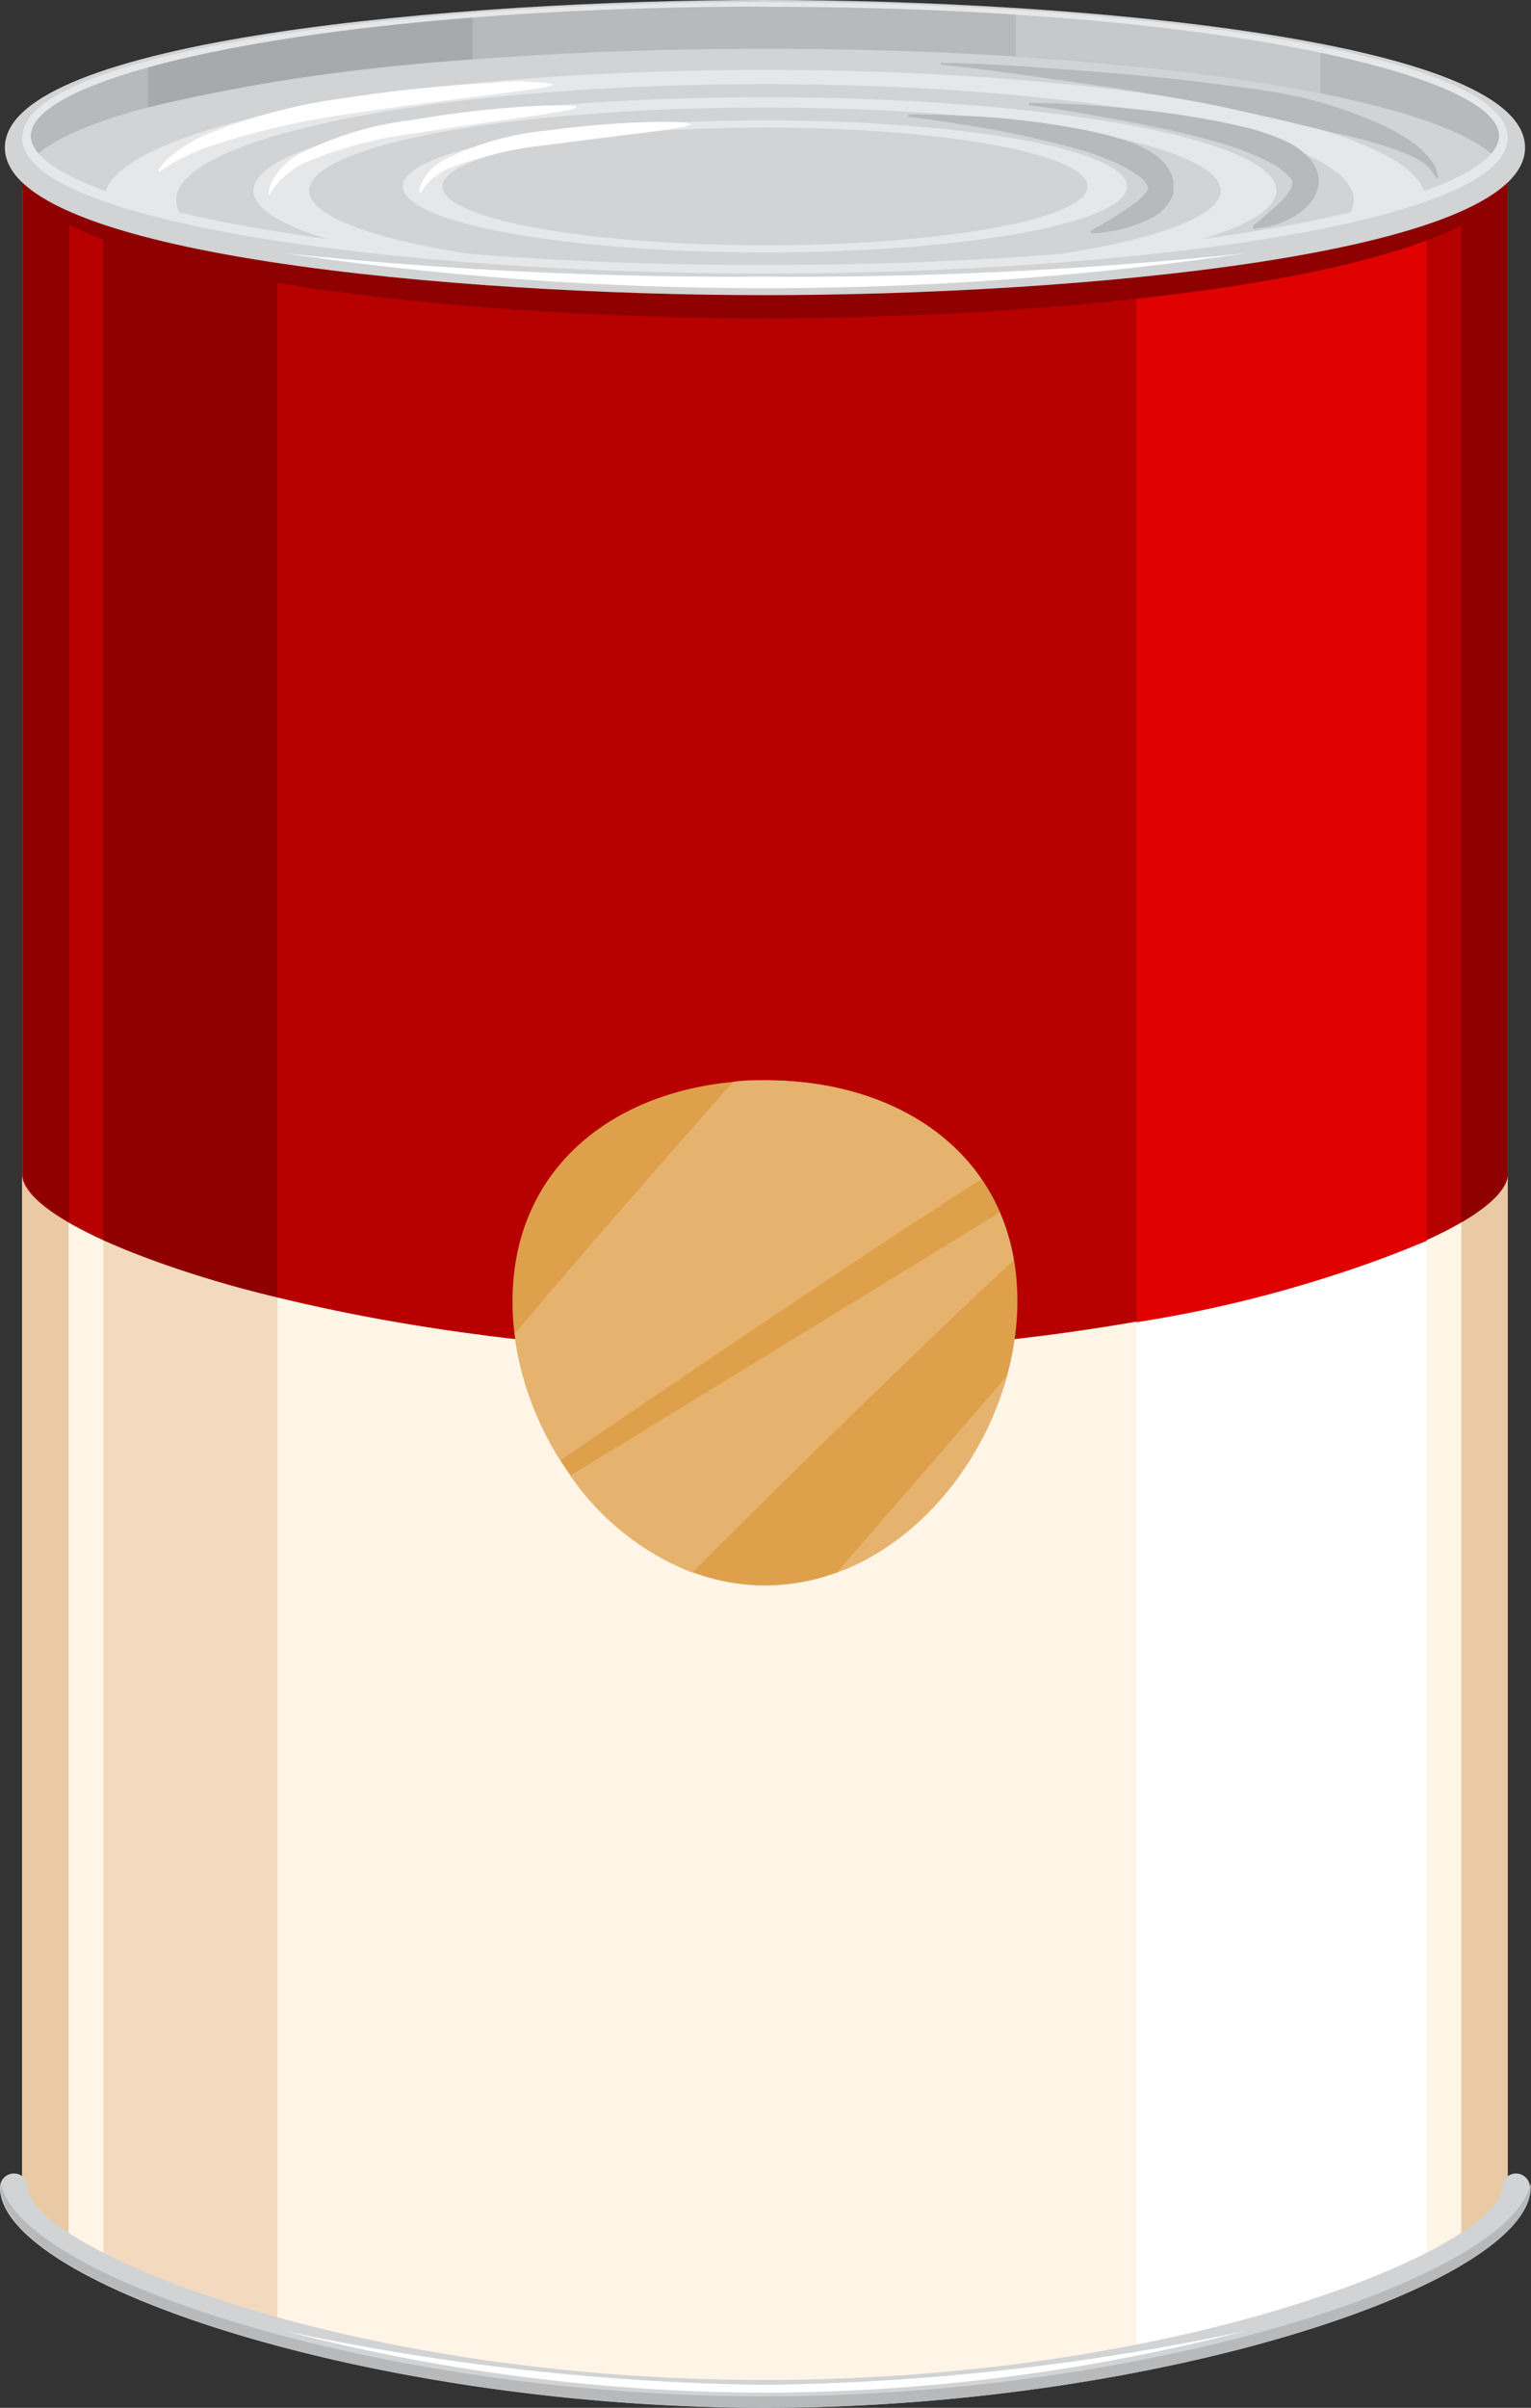 <svg xmlns="http://www.w3.org/2000/svg" viewBox="0 0 87.942 138.2"><rect x="0" y="0" width="87.942" height="138.2" fill="#333333" stroke="none"/><defs><clipPath id="a"><ellipse cx="43.94" cy="7.91" rx="42.67" ry="7.59" fill="none"/></clipPath></defs><title>Depositphotos_123732982_11</title><g data-name="Layer 2"><g data-name="Layer 1"><path d="M1.27 125.61c0 4.19 19.1 11.72 42.67 11.72s42.66-7.53 42.66-11.72V7.91C86.6 3.73 67.5.33 43.94.33S1.27 3.73 1.27 7.91z" fill="#fff5e6"/><path d="M65.27 1.35v133.91a65.84 65.84 0 0 0 16.67-5.33V4.47a79.79 79.79 0 0 0-16.67-3.12z" fill="#fff"/><path d="M5.94 129.93a53.57 53.57 0 0 0 10 3.74V2.19a59.57 59.57 0 0 0-10 2.27z" fill="#f3dabf"/><path d="M3.94 5.27C2.22 6.09 1.27 7 1.27 7.91v117.7c0 .93.95 2 2.67 3.16z" fill="#eacaa5"/><path d="M83.94 5.27v123.5c1.72-1.14 2.67-2.23 2.67-3.16V7.91c-.01-.91-.95-1.82-2.67-2.64z" fill="#eacaa5"/><path d="M43.94.33C20.37.33 1.27 3.73 1.27 7.91v59.48c0 3.67 19.1 10.28 42.67 10.28S86.6 71.06 86.6 67.39V7.91C86.6 3.73 67.5.33 43.94.33z" fill="#b70000"/><path d="M70.35 2c-1.6-.22-3.3-.43-5.07-.61v74.5a72.54 72.54 0 0 0 16.67-4.67V4.47a50.35 50.35 0 0 0-7.07-1.77 60.13 60.13 0 0 0-4.53-.7z" fill="#df0200"/><path d="M10.34 3.24a41.71 41.71 0 0 0-4.4 1.22v66.72a58.44 58.44 0 0 0 10 3.28V2.19l-1.5.24c-1.44.26-2.85.57-4.1.81z" fill="#8f0000"/><path d="M43.94 18.27c15.76 0 38.45-2 42.67-7.32v-3a1.72 1.72 0 0 0-.42-1A12.41 12.41 0 0 0 82 4.47C74.9 2 60.53.33 43.94.33S13 2 5.92 4.47a12.42 12.42 0 0 0-4.23 2.4 1.72 1.72 0 0 0-.41 1v3c4.2 5.41 26.9 7.4 42.66 7.4z" fill="#8f0000"/><path d="M3.3 5.6l-.3.21-.22.14-.27.19-.2.16-.31.18-.18.17-.16.17-.09.18-.1.16a1.76 1.76 0 0 0-.1.23v.13a1.42 1.42 0 0 0-.05.37v59.5c0 .82.95 1.77 2.67 2.77V5.27l-.43.22zm83.25 1.94v-.13a1.76 1.76 0 0 0-.1-.23L86.3 7l-.14-.2-.16-.15-.18-.17-.21-.18-.2-.16-.27-.19-.22-.14-.34-.2-.21-.11-.43-.22v64.88c1.72-1 2.67-2 2.67-2.77V7.91a1.42 1.42 0 0 0-.06-.37z" fill="#8f0000"/><path d="M43.94 0C26.39 0 .28 2.26.28 8.47s26.11 8.47 43.66 8.47S87.6 14.69 87.6 8.47 61.49 0 43.94 0z" fill="#d1d3d4"/><ellipse cx="43.94" cy="7.91" rx="42.67" ry="7.59" fill="#d1d3d4"/><g clip-path="url(#a)"><ellipse cx="43.94" cy="11.48" rx="37.96" ry="7.47" fill="#e6e7e8"/><ellipse cx="43.94" cy="11.48" rx="33.82" ry="6.65" fill="#d1d3d4"/><ellipse cx="43.94" cy="10.94" rx="29.38" ry="5.36" fill="#e6e7e8"/><ellipse cx="43.94" cy="10.94" rx="26.18" ry="4.77" fill="#d1d3d4"/><ellipse cx="43.94" cy="10.7" rx="20.8" ry="3.79" fill="#e6e7e8"/><ellipse cx="43.94" cy="10.7" rx="18.53" ry="3.38" fill="#d1d3d4"/></g><path d="M1.84 9.15c3.32-3.6 20.9-6.35 42.1-6.35S82.72 5.55 86 9.15a1.85 1.85 0 0 0 .57-1.23C86.6 3.73 67.5.33 43.94.33S1.27 3.73 1.27 7.91a1.85 1.85 0 0 0 .57 1.24z" fill="#b7b9bb"/><path d="M8.51 6.16a109.59 109.59 0 0 1 18.63-2.75V.94A109.86 109.86 0 0 0 8.51 3.69z" fill="#a7a9ac"/><path d="M58.35 3.24a136.33 136.33 0 0 1 17.49 2.1V2.88A136.37 136.37 0 0 0 58.35.77z" fill="#c7c8ca"/><path d="M31.79 4.83c0 .29-5.25.72-11.66 1.7a44.76 44.76 0 0 0-8 1.84 12.06 12.06 0 0 0-2.23 1c-.49.31-.74.53-.79.48s.12-.34.57-.77a8.54 8.54 0 0 1 2.2-1.37A32.51 32.51 0 0 1 20 5.6a79.58 79.58 0 0 1 8.33-.84 12.56 12.56 0 0 1 3.46.07z" fill="#fff"/><path d="M33.1 6.14c0 .26-4.22.7-9.38 1.53a24.06 24.06 0 0 0-6.35 1.73 5.1 5.1 0 0 0-1.92 1.8s-.06-.3.16-.76a3.79 3.79 0 0 1 1.47-1.54 19.1 19.1 0 0 1 6.51-2c5.22-.9 9.5-.96 9.51-.76z" fill="#fff"/><path d="M39.64 7.12c0 .25-3.68.59-8.18 1.2a22.38 22.38 0 0 0-5.57 1.3 3.57 3.57 0 0 0-1.36.94c-.25.29-.34.52-.41.5s-.06-.27.15-.67a3.22 3.22 0 0 1 1.36-1.28 16.93 16.93 0 0 1 5.71-1.61c4.57-.61 8.28-.58 8.3-.38z" fill="#fff"/><path d="M52.23 6.56s1.29 0 3.23.09a46.43 46.43 0 0 1 7.1.86c.65.13 1.29.3 1.93.5a6.61 6.61 0 0 1 1.87.88 3 3 0 0 1 .8.86 2.13 2.13 0 0 1 .24.64 1.84 1.84 0 0 1 0 .39v.1a2.22 2.22 0 0 1 0 .23 2.55 2.55 0 0 1-1.4 1.47 7.78 7.78 0 0 1-2.35.72 6.46 6.46 0 0 1-.91.1.08.08 0 0 1-.08-.08.08.08 0 0 1 0-.07l.77-.45a18.71 18.71 0 0 0 1.88-1.24c.33-.24.67-.67.64-.78s-.13-.38-.53-.67a7.39 7.39 0 0 0-1.42-.8 15 15 0 0 0-1.73-.65 56.48 56.48 0 0 0-6.87-1.49c-1.9-.31-3.18-.47-3.18-.47a.08.08 0 0 1 0-.15z" fill="#b7b9bb"/><path d="M59.17 5.9s1.32 0 3.31.14a59.16 59.16 0 0 1 7.26.88c.66.13 1.32.27 2 .44a12.18 12.18 0 0 1 1.88.64 4.17 4.17 0 0 1 1.72 1.24 1.91 1.91 0 0 1 .41 1.24 2 2 0 0 1-.42 1.08 3.64 3.64 0 0 1-1.25 1 5.3 5.3 0 0 1-1 .39 5.17 5.17 0 0 1-.94.17A.08.08 0 0 1 72 13a.08.08 0 0 1 0-.07s.27-.21.71-.58c.22-.19.48-.41.75-.67a3.37 3.37 0 0 0 .7-.88.55.55 0 0 0 .07-.36.65.65 0 0 0-.16-.28A4.32 4.32 0 0 0 73 9.35a15.47 15.47 0 0 0-1.65-.73c-.59-.22-1.21-.41-1.84-.58-2.51-.69-5.14-1.14-7.09-1.49s-3.26-.5-3.26-.5a.08.08 0 0 1 0-.15z" fill="#b7b9bb"/><path d="M54.11 3.61s1.86 0 4.65.2 6.5.45 10.2.9c1.85.23 3.71.45 5.44.8A25.38 25.38 0 0 1 79 7a12.35 12.35 0 0 1 1.75.91 5.22 5.22 0 0 1 1.21 1 2 2 0 0 1 .36.46 1.13 1.13 0 0 1 .19.39l.09.35a.07.07 0 0 1-.13.06l-.18-.26a1.22 1.22 0 0 0-.29-.36 1.62 1.62 0 0 0-.4-.3 3.11 3.11 0 0 0-.56-.3 5.32 5.32 0 0 0-.7-.29c-.5-.2-1.1-.37-1.75-.56s-1.37-.35-2.14-.52L74.06 7c-1.68-.38-3.47-.81-5.29-1.15-3.64-.68-7.31-1.17-10.07-1.56s-4.61-.57-4.61-.57a.08.08 0 0 1 0-.15z" fill="#b7b9bb"/><path d="M43.94 15.7c-21 0-42.67-2.91-42.67-7.79S23 .12 43.94.12 86.6 3 86.6 7.91 64.91 15.7 43.94 15.7zm0-15.32C18.71.39 1.77 4.22 1.77 7.8s16.94 7.41 42.17 7.41 42.17-3.83 42.17-7.41S69.16.39 43.94.39z" fill="#e6e7e8"/><path d="M29.44 74.68c0-8 6.4-12.64 14.5-12.67s14.51 4.63 14.5 12.67S52 91 43.94 91s-14.52-8.35-14.5-16.32z" fill="#dfa04c"/><path d="M43.94 62c-.62 0-1.22 0-1.82.09-4.21 4.75-9 10.23-12.55 14.47a17.77 17.77 0 0 0 2.62 7.25C38.6 79.45 50 71.72 56.37 67.68 53.84 64 49.26 62 43.94 62zm13.89 17l-9.77 11.27C52.77 88.55 56.44 84 57.83 79zm-.4-9.41L32.76 84.7a15.28 15.28 0 0 0 7 5.56C45 85 53.79 76.41 58.23 72.33a11.93 11.93 0 0 0-.8-2.73z" fill="#e6b36f"/><path d="M43.94 138.2C21.31 138.2 0 131.07 0 125.55a.8.8 0 0 1 1.6 0c0 3.3 17.88 11.05 42.34 11.05s42.34-7.75 42.34-11.05a.8.8 0 0 1 1.6 0c0 5.52-21.31 12.65-43.94 12.65z" fill="#d1d3d4"/><path d="M43.94 137.54c-22.07 0-42.87-6.78-43.89-12.24a.78.78 0 0 0 0 .24c0 5.52 21.31 12.65 43.94 12.65s43.94-7.13 43.94-12.65a.78.78 0 0 0 0-.24c-1.12 5.46-21.93 12.24-43.99 12.24z" fill="#b7b9bb"/><path d="M43.94 136.88a140.2 140.2 0 0 1-27.57-3.09 111.4 111.4 0 0 0 27.57 3.54 111.4 111.4 0 0 0 27.57-3.54 139.42 139.42 0 0 1-27.57 3.09z" fill="#fff"/><path d="M43.94 15.88a249.87 249.87 0 0 1-27.57-1.34 189.46 189.46 0 0 0 27.57 2 189.46 189.46 0 0 0 27.57-2 248.76 248.76 0 0 1-27.57 1.34z" fill="#fff"/></g></g></svg>